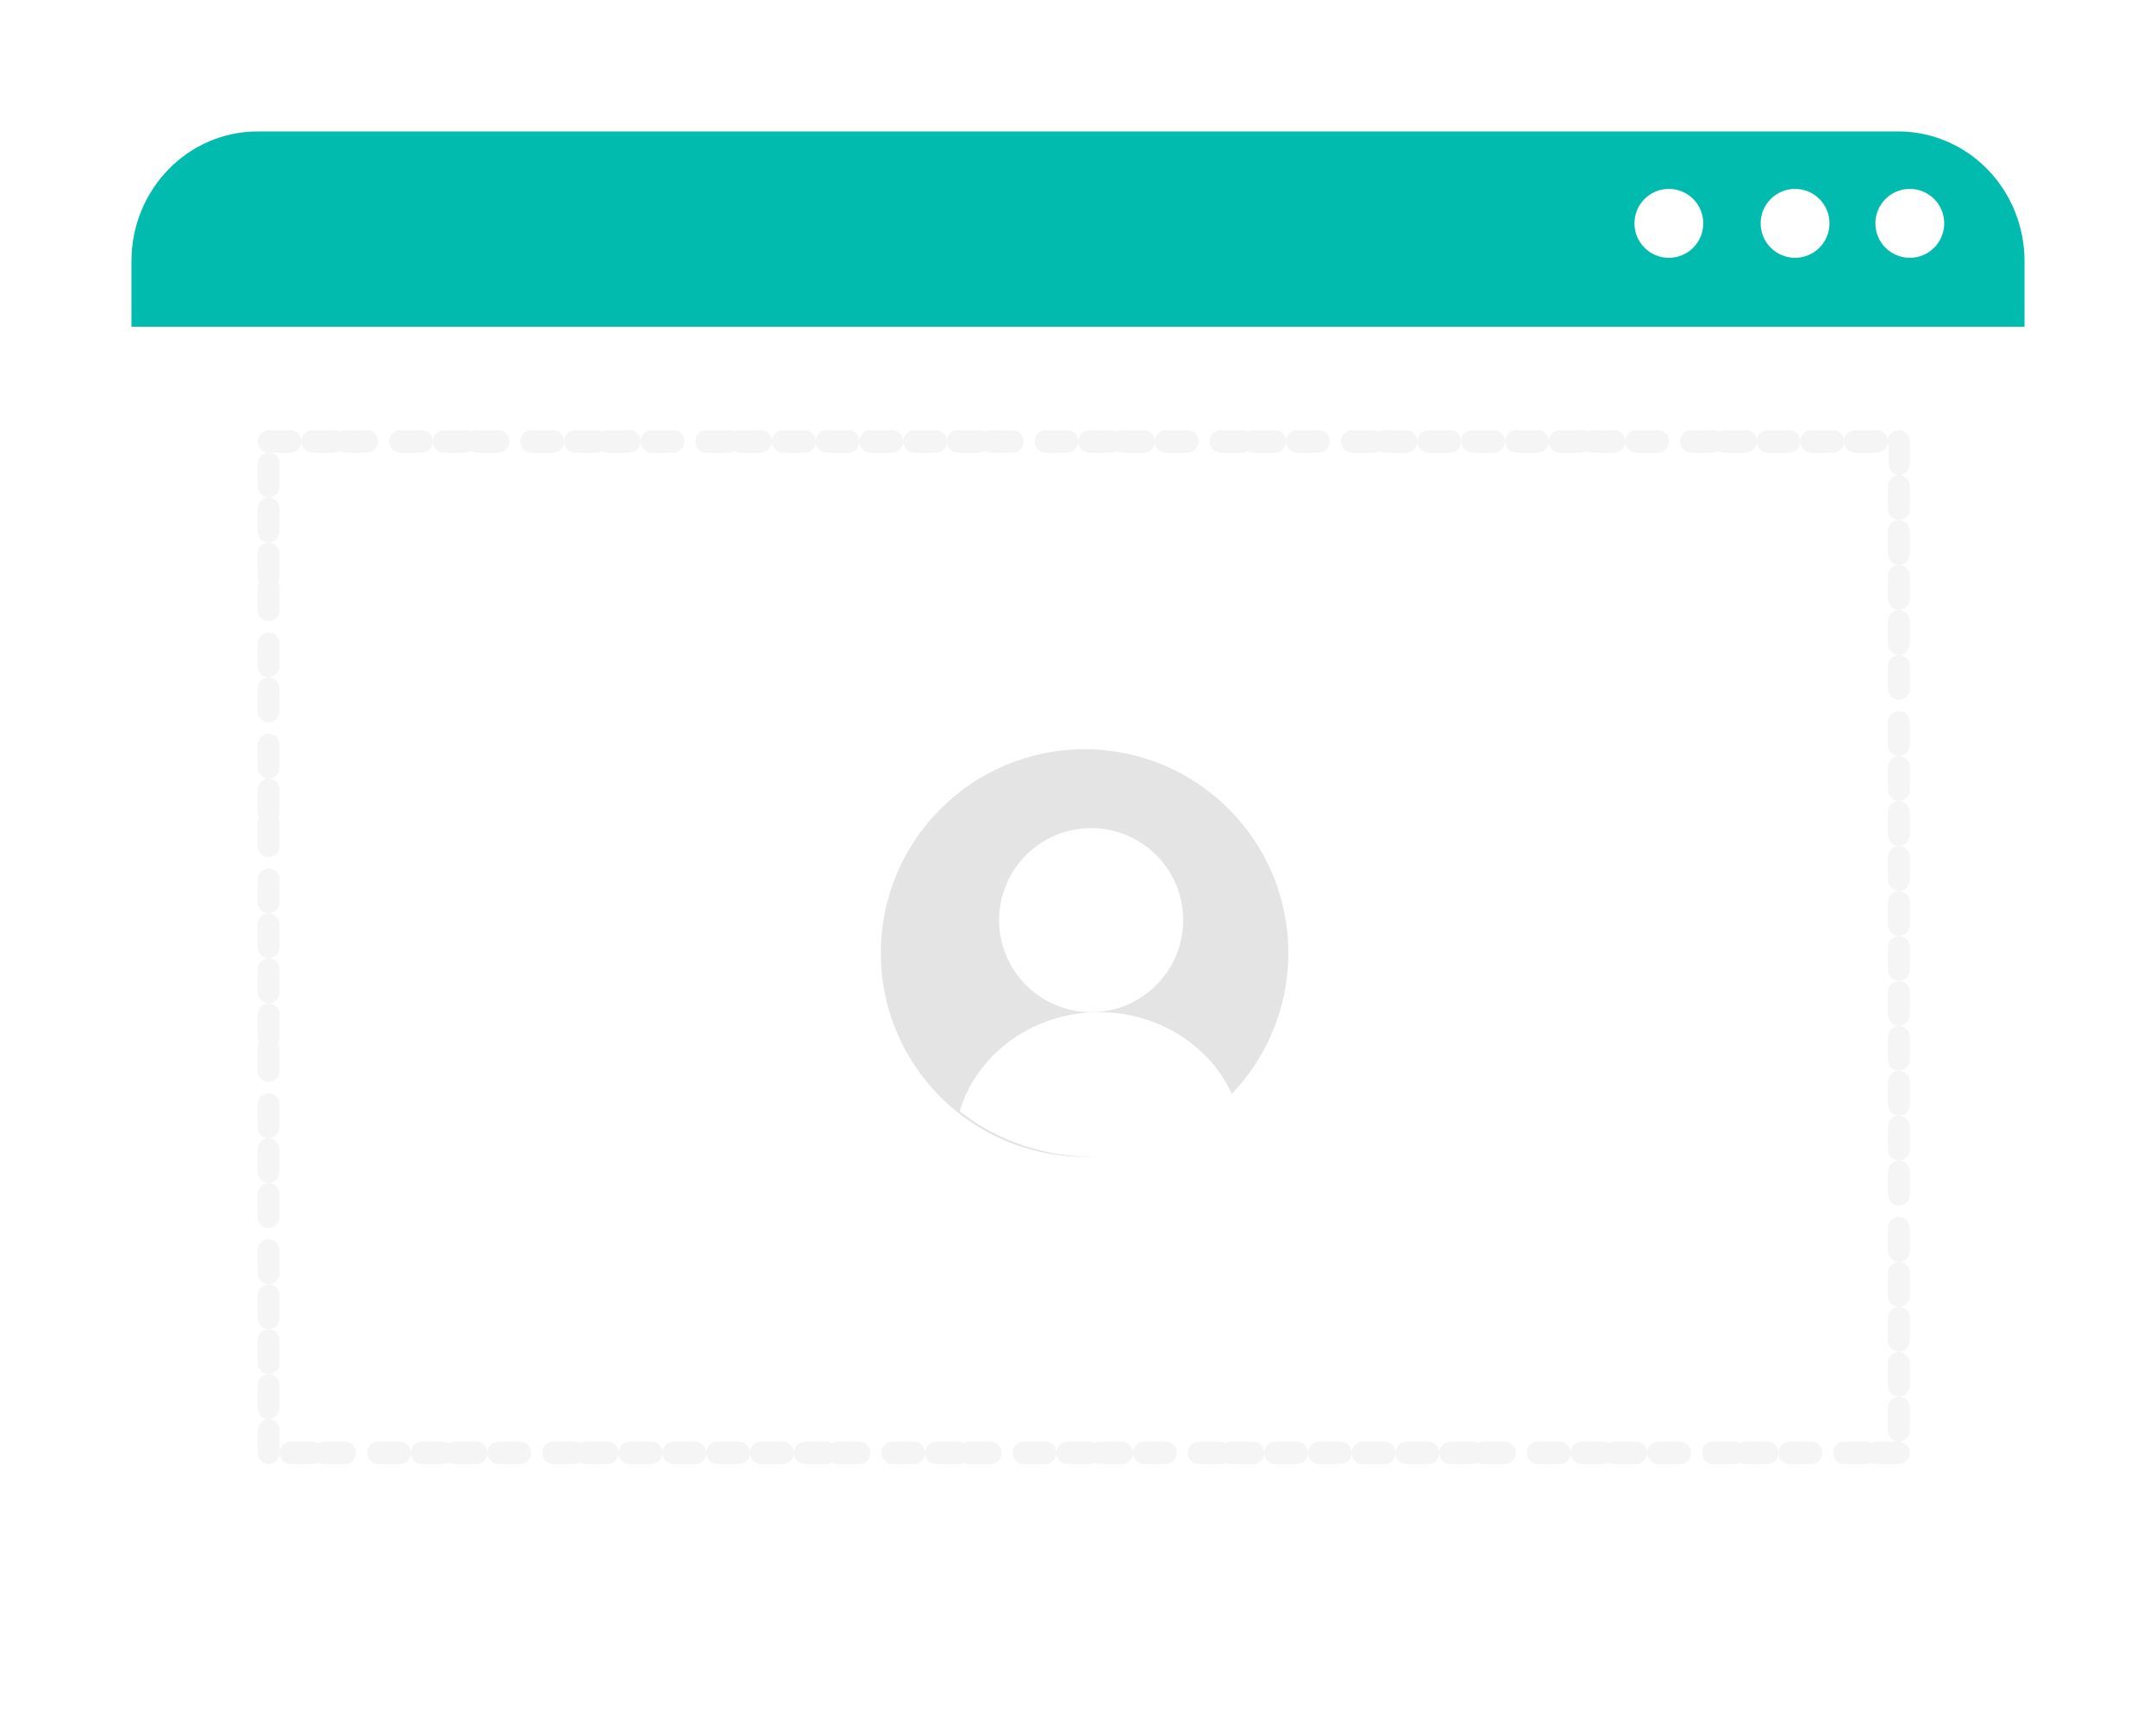 <?xml version="1.0" encoding="UTF-8"?>
<svg width="164px" height="131px" viewBox="0 0 164 131" version="1.1" xmlns="http://www.w3.org/2000/svg" xmlns:xlink="http://www.w3.org/1999/xlink">
    <!-- Generator: Sketch 50.2 (55047) - http://www.bohemiancoding.com/sketch -->
    <title>Group 11</title>
    <desc>Created with Sketch.</desc>
    <defs>
        <filter x="-10.4%" y="-13.4%" width="120.8%" height="126.8%" filterUnits="objectBoundingBox" id="filter-1">
            <feOffset dx="0" dy="0" in="SourceAlpha" result="shadowOffsetOuter1"></feOffset>
            <feGaussianBlur stdDeviation="5" in="shadowOffsetOuter1" result="shadowBlurOuter1"></feGaussianBlur>
            <feColorMatrix values="0 0 0 0 0   0 0 0 0 0   0 0 0 0 0  0 0 0 0.08 0" type="matrix" in="shadowBlurOuter1" result="shadowMatrixOuter1"></feColorMatrix>
            <feMerge>
                <feMergeNode in="shadowMatrixOuter1"></feMergeNode>
                <feMergeNode in="SourceGraphic"></feMergeNode>
            </feMerge>
        </filter>
    </defs>
    <g id="Page-1" stroke="none" stroke-width="1" fill="none" fill-rule="evenodd">
        <g id="Group-24" transform="translate(-396, -220)" fill-rule="nonzero">
            <g id="Group-7" transform="translate(227, 230)">
                <g id="Group-11" transform="translate(179, 0)">
                    <g id="empty-state" filter="url(#filter-1)">
                        <path d="M138.679,111.134 L5.302,111.134 C3.89,111.134 2.536,110.572 1.541,109.574 C0.546,108.575 -0.009,107.222 0,105.815 L0,10.195 C0,7.268 144,7.268 144,10.195 L144,105.815 C144.009,107.226 143.452,108.582 142.452,109.581 C141.453,110.58 140.094,111.139 138.679,111.134 Z" id="Shape" fill="#FFFFFF"></path>
                        <g id="Group-8" transform="translate(57, 47)">
                            <circle id="Oval" fill="#E4E4E4" cx="15.5" cy="15.5" r="15.5"></circle>
                            <circle id="Oval" fill="#FFFFFF" cx="16" cy="13" r="7"></circle>
                            <path d="M16.603,20 C11.669,20.001 7.336,23.079 6,27.534 C12.143,32.38 21.19,32.116 27,26.92 C25.457,22.774 21.286,19.997 16.603,20 Z" id="Shape" fill="#FFFFFF"></path>
                        </g>
                        <path d="M134.399,0 L9.601,0 C4.298,-3.33641577e-16 6.49364449e-16,4.417 0,9.866 L0,14.858 L144,14.858 L144,9.906 C144.01,7.282 143.003,4.762 141.202,2.904 C139.4,1.045 136.952,-2.11568097e-05 134.399,0 Z" id="Shape" fill="#01BBAE"></path>
                        <path d="M10.432,24.434 C9.973,24.434 9.6,24.052 9.6,23.579 C9.6,23.107 9.973,22.724 10.432,22.724 L12.097,22.724 C12.556,22.724 12.929,23.107 12.929,23.579 C12.929,24.052 12.556,24.434 12.097,24.434 L10.432,24.434 Z M13.761,24.434 C13.302,24.434 12.929,24.052 12.929,23.579 C12.929,23.107 13.302,22.724 13.761,22.724 L15.426,22.724 C15.886,22.724 16.258,23.107 16.258,23.579 C16.258,24.052 15.886,24.434 15.426,24.434 L13.761,24.434 Z M16.258,24.434 C15.799,24.434 15.426,24.052 15.426,23.579 C15.426,23.107 15.799,22.724 16.258,22.724 L17.923,22.724 C18.382,22.724 18.755,23.107 18.755,23.579 C18.755,24.052 18.382,24.434 17.923,24.434 L16.258,24.434 Z M20.42,24.434 C19.96,24.434 19.587,24.052 19.587,23.579 C19.587,23.107 19.96,22.724 20.42,22.724 L22.084,22.724 C22.544,22.724 22.916,23.107 22.916,23.579 C22.916,24.052 22.544,24.434 22.084,24.434 L20.42,24.434 Z M23.749,24.434 C23.289,24.434 22.916,24.052 22.916,23.579 C22.916,23.107 23.289,22.724 23.749,22.724 L25.413,22.724 C25.873,22.724 26.245,23.107 26.245,23.579 C26.245,24.052 25.873,24.434 25.413,24.434 L23.749,24.434 Z M26.245,24.434 C25.786,24.434 25.413,24.052 25.413,23.579 C25.413,23.107 25.786,22.724 26.245,22.724 L27.91,22.724 C28.37,22.724 28.742,23.107 28.742,23.579 C28.742,24.052 28.37,24.434 27.91,24.434 L26.245,24.434 Z M30.407,24.434 C29.947,24.434 29.574,24.052 29.574,23.579 C29.574,23.107 29.947,22.724 30.407,22.724 L32.071,22.724 C32.531,22.724 32.904,23.107 32.904,23.579 C32.904,24.052 32.531,24.434 32.071,24.434 L30.407,24.434 Z M33.736,24.434 C33.276,24.434 32.904,24.052 32.904,23.579 C32.904,23.107 33.276,22.724 33.736,22.724 L35.4,22.724 C35.86,22.724 36.233,23.107 36.233,23.579 C36.233,24.052 35.86,24.434 35.4,24.434 L33.736,24.434 Z M36.233,24.434 C35.773,24.434 35.4,24.052 35.4,23.579 C35.4,23.107 35.773,22.724 36.233,22.724 L37.897,22.724 C38.357,22.724 38.729,23.107 38.729,23.579 C38.729,24.052 38.357,24.434 37.897,24.434 L36.233,24.434 Z M39.562,24.434 C39.102,24.434 38.729,24.052 38.729,23.579 C38.729,23.107 39.102,22.724 39.562,22.724 L41.226,22.724 C41.686,22.724 42.059,23.107 42.059,23.579 C42.059,24.052 41.686,24.434 41.226,24.434 L39.562,24.434 Z M43.723,24.434 C43.263,24.434 42.891,24.052 42.891,23.579 C42.891,23.107 43.263,22.724 43.723,22.724 L45.388,22.724 C45.847,22.724 46.22,23.107 46.22,23.579 C46.22,24.052 45.847,24.434 45.388,24.434 L43.723,24.434 Z M46.22,24.434 C45.76,24.434 45.388,24.052 45.388,23.579 C45.388,23.107 45.76,22.724 46.22,22.724 L47.884,22.724 C48.344,22.724 48.717,23.107 48.717,23.579 C48.717,24.052 48.344,24.434 47.884,24.434 L46.22,24.434 Z M49.549,24.434 C49.089,24.434 48.717,24.052 48.717,23.579 C48.717,23.107 49.089,22.724 49.549,22.724 L51.213,22.724 C51.673,22.724 52.046,23.107 52.046,23.579 C52.046,24.052 51.673,24.434 51.213,24.434 L49.549,24.434 Z M52.878,24.434 C52.418,24.434 52.046,24.052 52.046,23.579 C52.046,23.107 52.418,22.724 52.878,22.724 L54.543,22.724 C55.002,22.724 55.375,23.107 55.375,23.579 C55.375,24.052 55.002,24.434 54.543,24.434 L52.878,24.434 Z M56.207,24.434 C55.747,24.434 55.375,24.052 55.375,23.579 C55.375,23.107 55.747,22.724 56.207,22.724 L57.872,22.724 C58.331,22.724 58.704,23.107 58.704,23.579 C58.704,24.052 58.331,24.434 57.872,24.434 L56.207,24.434 Z M59.536,24.434 C59.077,24.434 58.704,24.052 58.704,23.579 C58.704,23.107 59.077,22.724 59.536,22.724 L61.201,22.724 C61.66,22.724 62.033,23.107 62.033,23.579 C62.033,24.052 61.66,24.434 61.201,24.434 L59.536,24.434 Z M62.865,24.434 C62.406,24.434 62.033,24.052 62.033,23.579 C62.033,23.107 62.406,22.724 62.865,22.724 L64.53,22.724 C64.989,22.724 65.362,23.107 65.362,23.579 C65.362,24.052 64.989,24.434 64.53,24.434 L62.865,24.434 Z M65.362,24.434 C64.902,24.434 64.53,24.052 64.53,23.579 C64.53,23.107 64.902,22.724 65.362,22.724 L67.027,22.724 C67.486,22.724 67.859,23.107 67.859,23.579 C67.859,24.052 67.486,24.434 67.027,24.434 L65.362,24.434 Z M69.523,24.434 C69.064,24.434 68.691,24.052 68.691,23.579 C68.691,23.107 69.064,22.724 69.523,22.724 L71.188,22.724 C71.648,22.724 72.02,23.107 72.02,23.579 C72.02,24.052 71.648,24.434 71.188,24.434 L69.523,24.434 Z M72.852,24.434 C72.393,24.434 72.02,24.052 72.02,23.579 C72.02,23.107 72.393,22.724 72.852,22.724 L74.517,22.724 C74.977,22.724 75.349,23.107 75.349,23.579 C75.349,24.052 74.977,24.434 74.517,24.434 L72.852,24.434 Z M75.349,24.434 C74.89,24.434 74.517,24.052 74.517,23.579 C74.517,23.107 74.89,22.724 75.349,22.724 L77.014,22.724 C77.473,22.724 77.846,23.107 77.846,23.579 C77.846,24.052 77.473,24.434 77.014,24.434 L75.349,24.434 Z M78.678,24.434 C78.219,24.434 77.846,24.052 77.846,23.579 C77.846,23.107 78.219,22.724 78.678,22.724 L80.343,22.724 C80.803,22.724 81.175,23.107 81.175,23.579 C81.175,24.052 80.803,24.434 80.343,24.434 L78.678,24.434 Z M82.84,24.434 C82.38,24.434 82.007,24.052 82.007,23.579 C82.007,23.107 82.38,22.724 82.84,22.724 L84.504,22.724 C84.964,22.724 85.337,23.107 85.337,23.579 C85.337,24.052 84.964,24.434 84.504,24.434 L82.84,24.434 Z M85.337,24.434 C84.877,24.434 84.504,24.052 84.504,23.579 C84.504,23.107 84.877,22.724 85.337,22.724 L87.001,22.724 C87.461,22.724 87.833,23.107 87.833,23.579 C87.833,24.052 87.461,24.434 87.001,24.434 L85.337,24.434 Z M88.666,24.434 C88.206,24.434 87.833,24.052 87.833,23.579 C87.833,23.107 88.206,22.724 88.666,22.724 L90.33,22.724 C90.79,22.724 91.162,23.107 91.162,23.579 C91.162,24.052 90.79,24.434 90.33,24.434 L88.666,24.434 Z M92.827,24.434 C92.367,24.434 91.995,24.052 91.995,23.579 C91.995,23.107 92.367,22.724 92.827,22.724 L94.492,22.724 C94.951,22.724 95.324,23.107 95.324,23.579 C95.324,24.052 94.951,24.434 94.492,24.434 L92.827,24.434 Z M95.324,24.434 C94.864,24.434 94.492,24.052 94.492,23.579 C94.492,23.107 94.864,22.724 95.324,22.724 L96.988,22.724 C97.448,22.724 97.821,23.107 97.821,23.579 C97.821,24.052 97.448,24.434 96.988,24.434 L95.324,24.434 Z M98.653,24.434 C98.193,24.434 97.821,24.052 97.821,23.579 C97.821,23.107 98.193,22.724 98.653,22.724 L100.317,22.724 C100.777,22.724 101.15,23.107 101.15,23.579 C101.15,24.052 100.777,24.434 100.317,24.434 L98.653,24.434 Z M101.982,24.434 C101.522,24.434 101.15,24.052 101.15,23.579 C101.15,23.107 101.522,22.724 101.982,22.724 L103.646,22.724 C104.106,22.724 104.479,23.107 104.479,23.579 C104.479,24.052 104.106,24.434 103.646,24.434 L101.982,24.434 Z M105.311,24.434 C104.851,24.434 104.479,24.052 104.479,23.579 C104.479,23.107 104.851,22.724 105.311,22.724 L106.976,22.724 C107.435,22.724 107.808,23.107 107.808,23.579 C107.808,24.052 107.435,24.434 106.976,24.434 L105.311,24.434 Z M108.64,24.434 C108.18,24.434 107.808,24.052 107.808,23.579 C107.808,23.107 108.18,22.724 108.64,22.724 L110.305,22.724 C110.764,22.724 111.137,23.107 111.137,23.579 C111.137,24.052 110.764,24.434 110.305,24.434 L108.64,24.434 Z M111.137,24.434 C110.677,24.434 110.305,24.052 110.305,23.579 C110.305,23.107 110.677,22.724 111.137,22.724 L112.801,22.724 C113.261,22.724 113.634,23.107 113.634,23.579 C113.634,24.052 113.261,24.434 112.801,24.434 L111.137,24.434 Z M114.466,24.434 C114.006,24.434 113.634,24.052 113.634,23.579 C113.634,23.107 114.006,22.724 114.466,22.724 L116.131,22.724 C116.59,22.724 116.963,23.107 116.963,23.579 C116.963,24.052 116.59,24.434 116.131,24.434 L114.466,24.434 Z M118.627,24.434 C118.168,24.434 117.795,24.052 117.795,23.579 C117.795,23.107 118.168,22.724 118.627,22.724 L120.292,22.724 C120.752,22.724 121.124,23.107 121.124,23.579 C121.124,24.052 120.752,24.434 120.292,24.434 L118.627,24.434 Z M121.124,24.434 C120.664,24.434 120.292,24.052 120.292,23.579 C120.292,23.107 120.664,22.724 121.124,22.724 L122.789,22.724 C123.248,22.724 123.621,23.107 123.621,23.579 C123.621,24.052 123.248,24.434 122.789,24.434 L121.124,24.434 Z M124.453,24.434 C123.994,24.434 123.621,24.052 123.621,23.579 C123.621,23.107 123.994,22.724 124.453,22.724 L126.118,22.724 C126.577,22.724 126.95,23.107 126.95,23.579 C126.95,24.052 126.577,24.434 126.118,24.434 L124.453,24.434 Z M127.782,24.434 C127.323,24.434 126.95,24.052 126.95,23.579 C126.95,23.107 127.323,22.724 127.782,22.724 L129.447,22.724 C129.906,22.724 130.279,23.107 130.279,23.579 C130.279,24.052 129.906,24.434 129.447,24.434 L127.782,24.434 Z M131.111,24.434 C130.652,24.434 130.279,24.052 130.279,23.579 C130.279,23.107 130.652,22.724 131.111,22.724 L132.776,22.724 C133.236,22.724 133.608,23.107 133.608,23.579 C133.608,24.052 133.236,24.434 132.776,24.434 L131.111,24.434 Z M133.608,23.594 C133.608,23.114 133.969,22.724 134.414,22.724 L134.467,22.724 C134.912,22.724 135.273,23.114 135.273,23.594 L135.273,25.275 C135.273,25.755 134.912,26.144 134.467,26.144 C134.022,26.144 133.662,25.755 133.662,25.275 L133.662,23.907 C133.627,23.81 133.608,23.704 133.608,23.594 Z M133.608,26.999 C133.608,26.527 133.981,26.144 134.44,26.144 C134.9,26.144 135.273,26.527 135.273,26.999 L135.273,28.71 C135.273,29.182 134.9,29.565 134.44,29.565 C133.981,29.565 133.608,29.182 133.608,28.71 L133.608,26.999 Z M133.608,30.42 C133.608,29.947 133.981,29.565 134.44,29.565 C134.9,29.565 135.273,29.947 135.273,30.42 L135.273,32.13 C135.273,32.602 134.9,32.985 134.44,32.985 C133.981,32.985 133.608,32.602 133.608,32.13 L133.608,30.42 Z M133.608,33.84 C133.608,33.367 133.981,32.985 134.44,32.985 C134.9,32.985 135.273,33.367 135.273,33.84 L135.273,35.55 C135.273,36.022 134.9,36.405 134.44,36.405 C133.981,36.405 133.608,36.022 133.608,35.55 L133.608,33.84 Z M133.608,37.26 C133.608,36.787 133.981,36.405 134.44,36.405 C134.9,36.405 135.273,36.787 135.273,37.26 L135.273,38.97 C135.273,39.442 134.9,39.825 134.44,39.825 C133.981,39.825 133.608,39.442 133.608,38.97 L133.608,37.26 Z M133.608,40.68 C133.608,40.208 133.981,39.825 134.44,39.825 C134.9,39.825 135.273,40.208 135.273,40.68 L135.273,42.39 C135.273,42.862 134.9,43.245 134.44,43.245 C133.981,43.245 133.608,42.862 133.608,42.39 L133.608,40.68 Z M133.608,44.955 C133.608,44.483 133.981,44.1 134.44,44.1 C134.9,44.1 135.273,44.483 135.273,44.955 L135.273,46.665 C135.273,47.137 134.9,47.52 134.44,47.52 C133.981,47.52 133.608,47.137 133.608,46.665 L133.608,44.955 Z M133.608,48.375 C133.608,47.903 133.981,47.52 134.44,47.52 C134.9,47.52 135.273,47.903 135.273,48.375 L135.273,50.085 C135.273,50.557 134.9,50.94 134.44,50.94 C133.981,50.94 133.608,50.557 133.608,50.085 L133.608,48.375 Z M133.608,51.795 C133.608,51.323 133.981,50.94 134.44,50.94 C134.9,50.94 135.273,51.323 135.273,51.795 L135.273,53.505 C135.273,53.977 134.9,54.36 134.44,54.36 C133.981,54.36 133.608,53.977 133.608,53.505 L133.608,51.795 Z M133.608,55.215 C133.608,54.743 133.981,54.36 134.44,54.36 C134.9,54.36 135.273,54.743 135.273,55.215 L135.273,56.925 C135.273,57.397 134.9,57.78 134.44,57.78 C133.981,57.78 133.608,57.397 133.608,56.925 L133.608,55.215 Z M133.608,58.635 C133.608,58.163 133.981,57.78 134.44,57.78 C134.9,57.78 135.273,58.163 135.273,58.635 L135.273,60.345 C135.273,60.817 134.9,61.2 134.44,61.2 C133.981,61.2 133.608,60.817 133.608,60.345 L133.608,58.635 Z M133.608,62.055 C133.608,61.583 133.981,61.2 134.44,61.2 C134.9,61.2 135.273,61.583 135.273,62.055 L135.273,63.765 C135.273,64.237 134.9,64.62 134.44,64.62 C133.981,64.62 133.608,64.237 133.608,63.765 L133.608,62.055 Z M133.608,65.475 C133.608,65.003 133.981,64.62 134.44,64.62 C134.9,64.62 135.273,65.003 135.273,65.475 L135.273,67.185 C135.273,67.657 134.9,68.04 134.44,68.04 C133.981,68.04 133.608,67.657 133.608,67.185 L133.608,65.475 Z M133.608,68.895 C133.608,68.423 133.981,68.04 134.44,68.04 C134.9,68.04 135.273,68.423 135.273,68.895 L135.273,70.605 C135.273,71.077 134.9,71.46 134.44,71.46 C133.981,71.46 133.608,71.077 133.608,70.605 L133.608,68.895 Z M133.608,72.315 C133.608,71.843 133.981,71.46 134.44,71.46 C134.9,71.46 135.273,71.843 135.273,72.315 L135.273,74.025 C135.273,74.498 134.9,74.88 134.44,74.88 C133.981,74.88 133.608,74.498 133.608,74.025 L133.608,72.315 Z M133.608,75.735 C133.608,75.263 133.981,74.88 134.44,74.88 C134.9,74.88 135.273,75.263 135.273,75.735 L135.273,77.445 C135.273,77.918 134.9,78.3 134.44,78.3 C133.981,78.3 133.608,77.918 133.608,77.445 L133.608,75.735 Z M133.608,79.155 C133.608,78.683 133.981,78.3 134.44,78.3 C134.9,78.3 135.273,78.683 135.273,79.155 L135.273,80.865 C135.273,81.338 134.9,81.72 134.44,81.72 C133.981,81.72 133.608,81.338 133.608,80.865 L133.608,79.155 Z M133.608,83.431 C133.608,82.958 133.981,82.575 134.44,82.575 C134.9,82.575 135.273,82.958 135.273,83.431 L135.273,85.141 C135.273,85.613 134.9,85.996 134.44,85.996 C133.981,85.996 133.608,85.613 133.608,85.141 L133.608,83.431 Z M133.608,86.851 C133.608,86.378 133.981,85.996 134.44,85.996 C134.9,85.996 135.273,86.378 135.273,86.851 L135.273,88.561 C135.273,89.033 134.9,89.416 134.44,89.416 C133.981,89.416 133.608,89.033 133.608,88.561 L133.608,86.851 Z M133.608,90.271 C133.608,89.798 133.981,89.416 134.44,89.416 C134.9,89.416 135.273,89.798 135.273,90.271 L135.273,91.981 C135.273,92.453 134.9,92.836 134.44,92.836 C133.981,92.836 133.608,92.453 133.608,91.981 L133.608,90.271 Z M133.608,93.691 C133.608,93.218 133.981,92.836 134.44,92.836 C134.9,92.836 135.273,93.218 135.273,93.691 L135.273,95.401 C135.273,95.873 134.9,96.256 134.44,96.256 C133.981,96.256 133.608,95.873 133.608,95.401 L133.608,93.691 Z M133.608,97.111 C133.608,96.639 133.981,96.256 134.44,96.256 C134.9,96.256 135.273,96.639 135.273,97.111 L135.273,98.821 C135.273,99.293 134.9,99.676 134.44,99.676 C133.981,99.676 133.608,99.293 133.608,98.821 L133.608,97.111 Z M134.44,99.676 C134.9,99.676 135.273,100.059 135.273,100.531 C135.273,101.003 134.9,101.386 134.44,101.386 L132.776,101.386 C132.316,101.386 131.944,101.003 131.944,100.531 C131.944,100.059 132.316,99.676 132.776,99.676 L134.44,99.676 Z M131.944,99.676 C132.403,99.676 132.776,100.059 132.776,100.531 C132.776,101.003 132.403,101.386 131.944,101.386 L130.279,101.386 C129.819,101.386 129.447,101.003 129.447,100.531 C129.447,100.059 129.819,99.676 130.279,99.676 L131.944,99.676 Z M127.782,99.676 C128.242,99.676 128.615,100.059 128.615,100.531 C128.615,101.003 128.242,101.386 127.782,101.386 L126.118,101.386 C125.658,101.386 125.285,101.003 125.285,100.531 C125.285,100.059 125.658,99.676 126.118,99.676 L127.782,99.676 Z M124.453,99.676 C124.913,99.676 125.285,100.059 125.285,100.531 C125.285,101.003 124.913,101.386 124.453,101.386 L122.789,101.386 C122.329,101.386 121.956,101.003 121.956,100.531 C121.956,100.059 122.329,99.676 122.789,99.676 L124.453,99.676 Z M121.956,99.676 C122.416,99.676 122.789,100.059 122.789,100.531 C122.789,101.003 122.416,101.386 121.956,101.386 L120.292,101.386 C119.832,101.386 119.46,101.003 119.46,100.531 C119.46,100.059 119.832,99.676 120.292,99.676 L121.956,99.676 Z M117.795,99.676 C118.255,99.676 118.627,100.059 118.627,100.531 C118.627,101.003 118.255,101.386 117.795,101.386 L116.131,101.386 C115.671,101.386 115.298,101.003 115.298,100.531 C115.298,100.059 115.671,99.676 116.131,99.676 L117.795,99.676 Z M114.466,99.676 C114.926,99.676 115.298,100.059 115.298,100.531 C115.298,101.003 114.926,101.386 114.466,101.386 L112.801,101.386 C112.342,101.386 111.969,101.003 111.969,100.531 C111.969,100.059 112.342,99.676 112.801,99.676 L114.466,99.676 Z M111.969,99.676 C112.429,99.676 112.801,100.059 112.801,100.531 C112.801,101.003 112.429,101.386 111.969,101.386 L110.305,101.386 C109.845,101.386 109.472,101.003 109.472,100.531 C109.472,100.059 109.845,99.676 110.305,99.676 L111.969,99.676 Z M108.64,99.676 C109.1,99.676 109.472,100.059 109.472,100.531 C109.472,101.003 109.1,101.386 108.64,101.386 L106.976,101.386 C106.516,101.386 106.143,101.003 106.143,100.531 C106.143,100.059 106.516,99.676 106.976,99.676 L108.64,99.676 Z M104.479,99.676 C104.938,99.676 105.311,100.059 105.311,100.531 C105.311,101.003 104.938,101.386 104.479,101.386 L102.814,101.386 C102.355,101.386 101.982,101.003 101.982,100.531 C101.982,100.059 102.355,99.676 102.814,99.676 L104.479,99.676 Z M101.982,99.676 C102.442,99.676 102.814,100.059 102.814,100.531 C102.814,101.003 102.442,101.386 101.982,101.386 L100.317,101.386 C99.858,101.386 99.485,101.003 99.485,100.531 C99.485,100.059 99.858,99.676 100.317,99.676 L101.982,99.676 Z M98.653,99.676 C99.113,99.676 99.485,100.059 99.485,100.531 C99.485,101.003 99.113,101.386 98.653,101.386 L96.988,101.386 C96.529,101.386 96.156,101.003 96.156,100.531 C96.156,100.059 96.529,99.676 96.988,99.676 L98.653,99.676 Z M95.324,99.676 C95.783,99.676 96.156,100.059 96.156,100.531 C96.156,101.003 95.783,101.386 95.324,101.386 L93.659,101.386 C93.2,101.386 92.827,101.003 92.827,100.531 C92.827,100.059 93.2,99.676 93.659,99.676 L95.324,99.676 Z M91.995,99.676 C92.454,99.676 92.827,100.059 92.827,100.531 C92.827,101.003 92.454,101.386 91.995,101.386 L90.33,101.386 C89.871,101.386 89.498,101.003 89.498,100.531 C89.498,100.059 89.871,99.676 90.33,99.676 L91.995,99.676 Z M88.666,99.676 C89.125,99.676 89.498,100.059 89.498,100.531 C89.498,101.003 89.125,101.386 88.666,101.386 L87.001,101.386 C86.541,101.386 86.169,101.003 86.169,100.531 C86.169,100.059 86.541,99.676 87.001,99.676 L88.666,99.676 Z M85.337,99.676 C85.796,99.676 86.169,100.059 86.169,100.531 C86.169,101.003 85.796,101.386 85.337,101.386 L83.672,101.386 C83.212,101.386 82.84,101.003 82.84,100.531 C82.84,100.059 83.212,99.676 83.672,99.676 L85.337,99.676 Z M82.84,99.676 C83.299,99.676 83.672,100.059 83.672,100.531 C83.672,101.003 83.299,101.386 82.84,101.386 L81.175,101.386 C80.716,101.386 80.343,101.003 80.343,100.531 C80.343,100.059 80.716,99.676 81.175,99.676 L82.84,99.676 Z M78.678,99.676 C79.138,99.676 79.511,100.059 79.511,100.531 C79.511,101.003 79.138,101.386 78.678,101.386 L77.014,101.386 C76.554,101.386 76.182,101.003 76.182,100.531 C76.182,100.059 76.554,99.676 77.014,99.676 L78.678,99.676 Z M75.349,99.676 C75.809,99.676 76.182,100.059 76.182,100.531 C76.182,101.003 75.809,101.386 75.349,101.386 L73.685,101.386 C73.225,101.386 72.852,101.003 72.852,100.531 C72.852,100.059 73.225,99.676 73.685,99.676 L75.349,99.676 Z M72.852,99.676 C73.312,99.676 73.685,100.059 73.685,100.531 C73.685,101.003 73.312,101.386 72.852,101.386 L71.188,101.386 C70.728,101.386 70.356,101.003 70.356,100.531 C70.356,100.059 70.728,99.676 71.188,99.676 L72.852,99.676 Z M69.523,99.676 C69.983,99.676 70.356,100.059 70.356,100.531 C70.356,101.003 69.983,101.386 69.523,101.386 L67.859,101.386 C67.399,101.386 67.027,101.003 67.027,100.531 C67.027,100.059 67.399,99.676 67.859,99.676 L69.523,99.676 Z M65.362,99.676 C65.822,99.676 66.194,100.059 66.194,100.531 C66.194,101.003 65.822,101.386 65.362,101.386 L63.698,101.386 C63.238,101.386 62.865,101.003 62.865,100.531 C62.865,100.059 63.238,99.676 63.698,99.676 L65.362,99.676 Z M62.865,99.676 C63.325,99.676 63.698,100.059 63.698,100.531 C63.698,101.003 63.325,101.386 62.865,101.386 L61.201,101.386 C60.741,101.386 60.368,101.003 60.368,100.531 C60.368,100.059 60.741,99.676 61.201,99.676 L62.865,99.676 Z M59.536,99.676 C59.996,99.676 60.368,100.059 60.368,100.531 C60.368,101.003 59.996,101.386 59.536,101.386 L57.872,101.386 C57.412,101.386 57.039,101.003 57.039,100.531 C57.039,100.059 57.412,99.676 57.872,99.676 L59.536,99.676 Z M55.375,99.676 C55.834,99.676 56.207,100.059 56.207,100.531 C56.207,101.003 55.834,101.386 55.375,101.386 L53.71,101.386 C53.251,101.386 52.878,101.003 52.878,100.531 C52.878,100.059 53.251,99.676 53.71,99.676 L55.375,99.676 Z M52.878,99.676 C53.338,99.676 53.71,100.059 53.71,100.531 C53.71,101.003 53.338,101.386 52.878,101.386 L51.213,101.386 C50.754,101.386 50.381,101.003 50.381,100.531 C50.381,100.059 50.754,99.676 51.213,99.676 L52.878,99.676 Z M49.549,99.676 C50.009,99.676 50.381,100.059 50.381,100.531 C50.381,101.003 50.009,101.386 49.549,101.386 L47.884,101.386 C47.425,101.386 47.052,101.003 47.052,100.531 C47.052,100.059 47.425,99.676 47.884,99.676 L49.549,99.676 Z M46.22,99.676 C46.68,99.676 47.052,100.059 47.052,100.531 C47.052,101.003 46.68,101.386 46.22,101.386 L44.555,101.386 C44.096,101.386 43.723,101.003 43.723,100.531 C43.723,100.059 44.096,99.676 44.555,99.676 L46.22,99.676 Z M42.891,99.676 C43.35,99.676 43.723,100.059 43.723,100.531 C43.723,101.003 43.35,101.386 42.891,101.386 L41.226,101.386 C40.767,101.386 40.394,101.003 40.394,100.531 C40.394,100.059 40.767,99.676 41.226,99.676 L42.891,99.676 Z M39.562,99.676 C40.021,99.676 40.394,100.059 40.394,100.531 C40.394,101.003 40.021,101.386 39.562,101.386 L37.897,101.386 C37.438,101.386 37.065,101.003 37.065,100.531 C37.065,100.059 37.438,99.676 37.897,99.676 L39.562,99.676 Z M36.233,99.676 C36.692,99.676 37.065,100.059 37.065,100.531 C37.065,101.003 36.692,101.386 36.233,101.386 L34.568,101.386 C34.108,101.386 33.736,101.003 33.736,100.531 C33.736,100.059 34.108,99.676 34.568,99.676 L36.233,99.676 Z M33.736,99.676 C34.195,99.676 34.568,100.059 34.568,100.531 C34.568,101.003 34.195,101.386 33.736,101.386 L32.071,101.386 C31.612,101.386 31.239,101.003 31.239,100.531 C31.239,100.059 31.612,99.676 32.071,99.676 L33.736,99.676 Z M29.574,99.676 C30.034,99.676 30.407,100.059 30.407,100.531 C30.407,101.003 30.034,101.386 29.574,101.386 L27.91,101.386 C27.45,101.386 27.078,101.003 27.078,100.531 C27.078,100.059 27.45,99.676 27.91,99.676 L29.574,99.676 Z M26.245,99.676 C26.705,99.676 27.078,100.059 27.078,100.531 C27.078,101.003 26.705,101.386 26.245,101.386 L24.581,101.386 C24.121,101.386 23.749,101.003 23.749,100.531 C23.749,100.059 24.121,99.676 24.581,99.676 L26.245,99.676 Z M23.749,99.676 C24.208,99.676 24.581,100.059 24.581,100.531 C24.581,101.003 24.208,101.386 23.749,101.386 L22.084,101.386 C21.624,101.386 21.252,101.003 21.252,100.531 C21.252,100.059 21.624,99.676 22.084,99.676 L23.749,99.676 Z M20.42,99.676 C20.879,99.676 21.252,100.059 21.252,100.531 C21.252,101.003 20.879,101.386 20.42,101.386 L18.755,101.386 C18.295,101.386 17.923,101.003 17.923,100.531 C17.923,100.059 18.295,99.676 18.755,99.676 L20.42,99.676 Z M16.258,99.676 C16.718,99.676 17.09,100.059 17.09,100.531 C17.09,101.003 16.718,101.386 16.258,101.386 L14.594,101.386 C14.134,101.386 13.761,101.003 13.761,100.531 C13.761,100.059 14.134,99.676 14.594,99.676 L16.258,99.676 Z M13.761,99.676 C14.221,99.676 14.594,100.059 14.594,100.531 C14.594,101.003 14.221,101.386 13.761,101.386 L12.097,101.386 C11.637,101.386 11.265,101.003 11.265,100.531 C11.265,100.059 11.637,99.676 12.097,99.676 L13.761,99.676 Z M11.265,100.531 C11.265,101.003 10.892,101.386 10.432,101.386 C9.973,101.386 9.6,101.003 9.6,100.531 L9.6,98.821 C9.6,98.349 9.973,97.966 10.432,97.966 C10.892,97.966 11.265,98.349 11.265,98.821 L11.265,100.531 Z M11.265,97.111 C11.265,97.583 10.892,97.966 10.432,97.966 C9.973,97.966 9.6,97.583 9.6,97.111 L9.6,95.401 C9.6,94.929 9.973,94.546 10.432,94.546 C10.892,94.546 11.265,94.929 11.265,95.401 L11.265,97.111 Z M11.265,93.691 C11.265,94.163 10.892,94.546 10.432,94.546 C9.973,94.546 9.6,94.163 9.6,93.691 L9.6,91.981 C9.6,91.508 9.973,91.126 10.432,91.126 C10.892,91.126 11.265,91.508 11.265,91.981 L11.265,93.691 Z M11.265,90.271 C11.265,90.743 10.892,91.126 10.432,91.126 C9.973,91.126 9.6,90.743 9.6,90.271 L9.6,88.561 C9.6,88.088 9.973,87.706 10.432,87.706 C10.892,87.706 11.265,88.088 11.265,88.561 L11.265,90.271 Z M11.265,86.851 C11.265,87.323 10.892,87.706 10.432,87.706 C9.973,87.706 9.6,87.323 9.6,86.851 L9.6,85.141 C9.6,84.668 9.973,84.286 10.432,84.286 C10.892,84.286 11.265,84.668 11.265,85.141 L11.265,86.851 Z M11.265,82.575 C11.265,83.048 10.892,83.431 10.432,83.431 C9.973,83.431 9.6,83.048 9.6,82.575 L9.6,80.865 C9.6,80.393 9.973,80.01 10.432,80.01 C10.892,80.01 11.265,80.393 11.265,80.865 L11.265,82.575 Z M11.265,79.155 C11.265,79.628 10.892,80.01 10.432,80.01 C9.973,80.01 9.6,79.628 9.6,79.155 L9.6,77.445 C9.6,76.973 9.973,76.59 10.432,76.59 C10.892,76.59 11.265,76.973 11.265,77.445 L11.265,79.155 Z M11.265,75.735 C11.265,76.208 10.892,76.59 10.432,76.59 C9.973,76.59 9.6,76.208 9.6,75.735 L9.6,74.025 C9.6,73.553 9.973,73.17 10.432,73.17 C10.892,73.17 11.265,73.553 11.265,74.025 L11.265,75.735 Z M11.265,71.46 C11.265,71.932 10.892,72.315 10.432,72.315 C9.973,72.315 9.6,71.932 9.6,71.46 L9.6,69.75 C9.6,69.278 9.973,68.895 10.432,68.895 C10.892,68.895 11.265,69.278 11.265,69.75 L11.265,71.46 Z M11.265,68.895 C11.265,69.367 10.892,69.75 10.432,69.75 C9.973,69.75 9.6,69.367 9.6,68.895 L9.6,67.185 C9.6,66.713 9.973,66.33 10.432,66.33 C10.892,66.33 11.265,66.713 11.265,67.185 L11.265,68.895 Z M11.265,65.475 C11.265,65.947 10.892,66.33 10.432,66.33 C9.973,66.33 9.6,65.947 9.6,65.475 L9.6,63.765 C9.6,63.293 9.973,62.91 10.432,62.91 C10.892,62.91 11.265,63.293 11.265,63.765 L11.265,65.475 Z M11.265,62.055 C11.265,62.527 10.892,62.91 10.432,62.91 C9.973,62.91 9.6,62.527 9.6,62.055 L9.6,60.345 C9.6,59.873 9.973,59.49 10.432,59.49 C10.892,59.49 11.265,59.873 11.265,60.345 L11.265,62.055 Z M11.265,58.635 C11.265,59.107 10.892,59.49 10.432,59.49 C9.973,59.49 9.6,59.107 9.6,58.635 L9.6,56.925 C9.6,56.453 9.973,56.07 10.432,56.07 C10.892,56.07 11.265,56.453 11.265,56.925 L11.265,58.635 Z M11.265,54.36 C11.265,54.832 10.892,55.215 10.432,55.215 C9.973,55.215 9.6,54.832 9.6,54.36 L9.6,52.65 C9.6,52.178 9.973,51.795 10.432,51.795 C10.892,51.795 11.265,52.178 11.265,52.65 L11.265,54.36 Z M11.265,51.795 C11.265,52.267 10.892,52.65 10.432,52.65 C9.973,52.65 9.6,52.267 9.6,51.795 L9.6,50.085 C9.6,49.613 9.973,49.23 10.432,49.23 C10.892,49.23 11.265,49.613 11.265,50.085 L11.265,51.795 Z M11.265,48.375 C11.265,48.847 10.892,49.23 10.432,49.23 C9.973,49.23 9.6,48.847 9.6,48.375 L9.6,46.665 C9.6,46.193 9.973,45.81 10.432,45.81 C10.892,45.81 11.265,46.193 11.265,46.665 L11.265,48.375 Z M11.265,44.1 C11.265,44.572 10.892,44.955 10.432,44.955 C9.973,44.955 9.6,44.572 9.6,44.1 L9.6,42.39 C9.6,41.918 9.973,41.535 10.432,41.535 C10.892,41.535 11.265,41.918 11.265,42.39 L11.265,44.1 Z M11.265,40.68 C11.265,41.152 10.892,41.535 10.432,41.535 C9.973,41.535 9.6,41.152 9.6,40.68 L9.6,38.97 C9.6,38.497 9.973,38.115 10.432,38.115 C10.892,38.115 11.265,38.497 11.265,38.97 L11.265,40.68 Z M11.265,36.405 C11.265,36.877 10.892,37.26 10.432,37.26 C9.973,37.26 9.6,36.877 9.6,36.405 L9.6,34.695 C9.6,34.222 9.973,33.84 10.432,33.84 C10.892,33.84 11.265,34.222 11.265,34.695 L11.265,36.405 Z M11.265,33.84 C11.265,34.312 10.892,34.695 10.432,34.695 C9.973,34.695 9.6,34.312 9.6,33.84 L9.6,32.13 C9.6,31.657 9.973,31.275 10.432,31.275 C10.892,31.275 11.265,31.657 11.265,32.13 L11.265,33.84 Z M11.265,30.42 C11.265,30.892 10.892,31.275 10.432,31.275 C9.973,31.275 9.6,30.892 9.6,30.42 L9.6,28.71 C9.6,28.237 9.973,27.855 10.432,27.855 C10.892,27.855 11.265,28.237 11.265,28.71 L11.265,30.42 Z M11.265,26.999 C11.265,27.472 10.892,27.855 10.432,27.855 C9.973,27.855 9.6,27.472 9.6,26.999 L9.6,25.289 C9.6,24.817 9.973,24.434 10.432,24.434 C10.892,24.434 11.265,24.817 11.265,25.289 L11.265,26.999 Z" id="Rectangle-path" fill="#D1D1D1" opacity="0.2"></path>
                        <ellipse id="Oval" fill="#FFFFFF" cx="135.273" cy="6.992" rx="2.618" ry="2.622"></ellipse>
                        <ellipse id="Oval" fill="#FFFFFF" cx="126.545" cy="6.992" rx="2.618" ry="2.622"></ellipse>
                        <ellipse id="Oval" fill="#FFFFFF" cx="116.945" cy="6.992" rx="2.618" ry="2.622"></ellipse>
                    </g>
                </g>
            </g>
        </g>
    </g>
</svg>